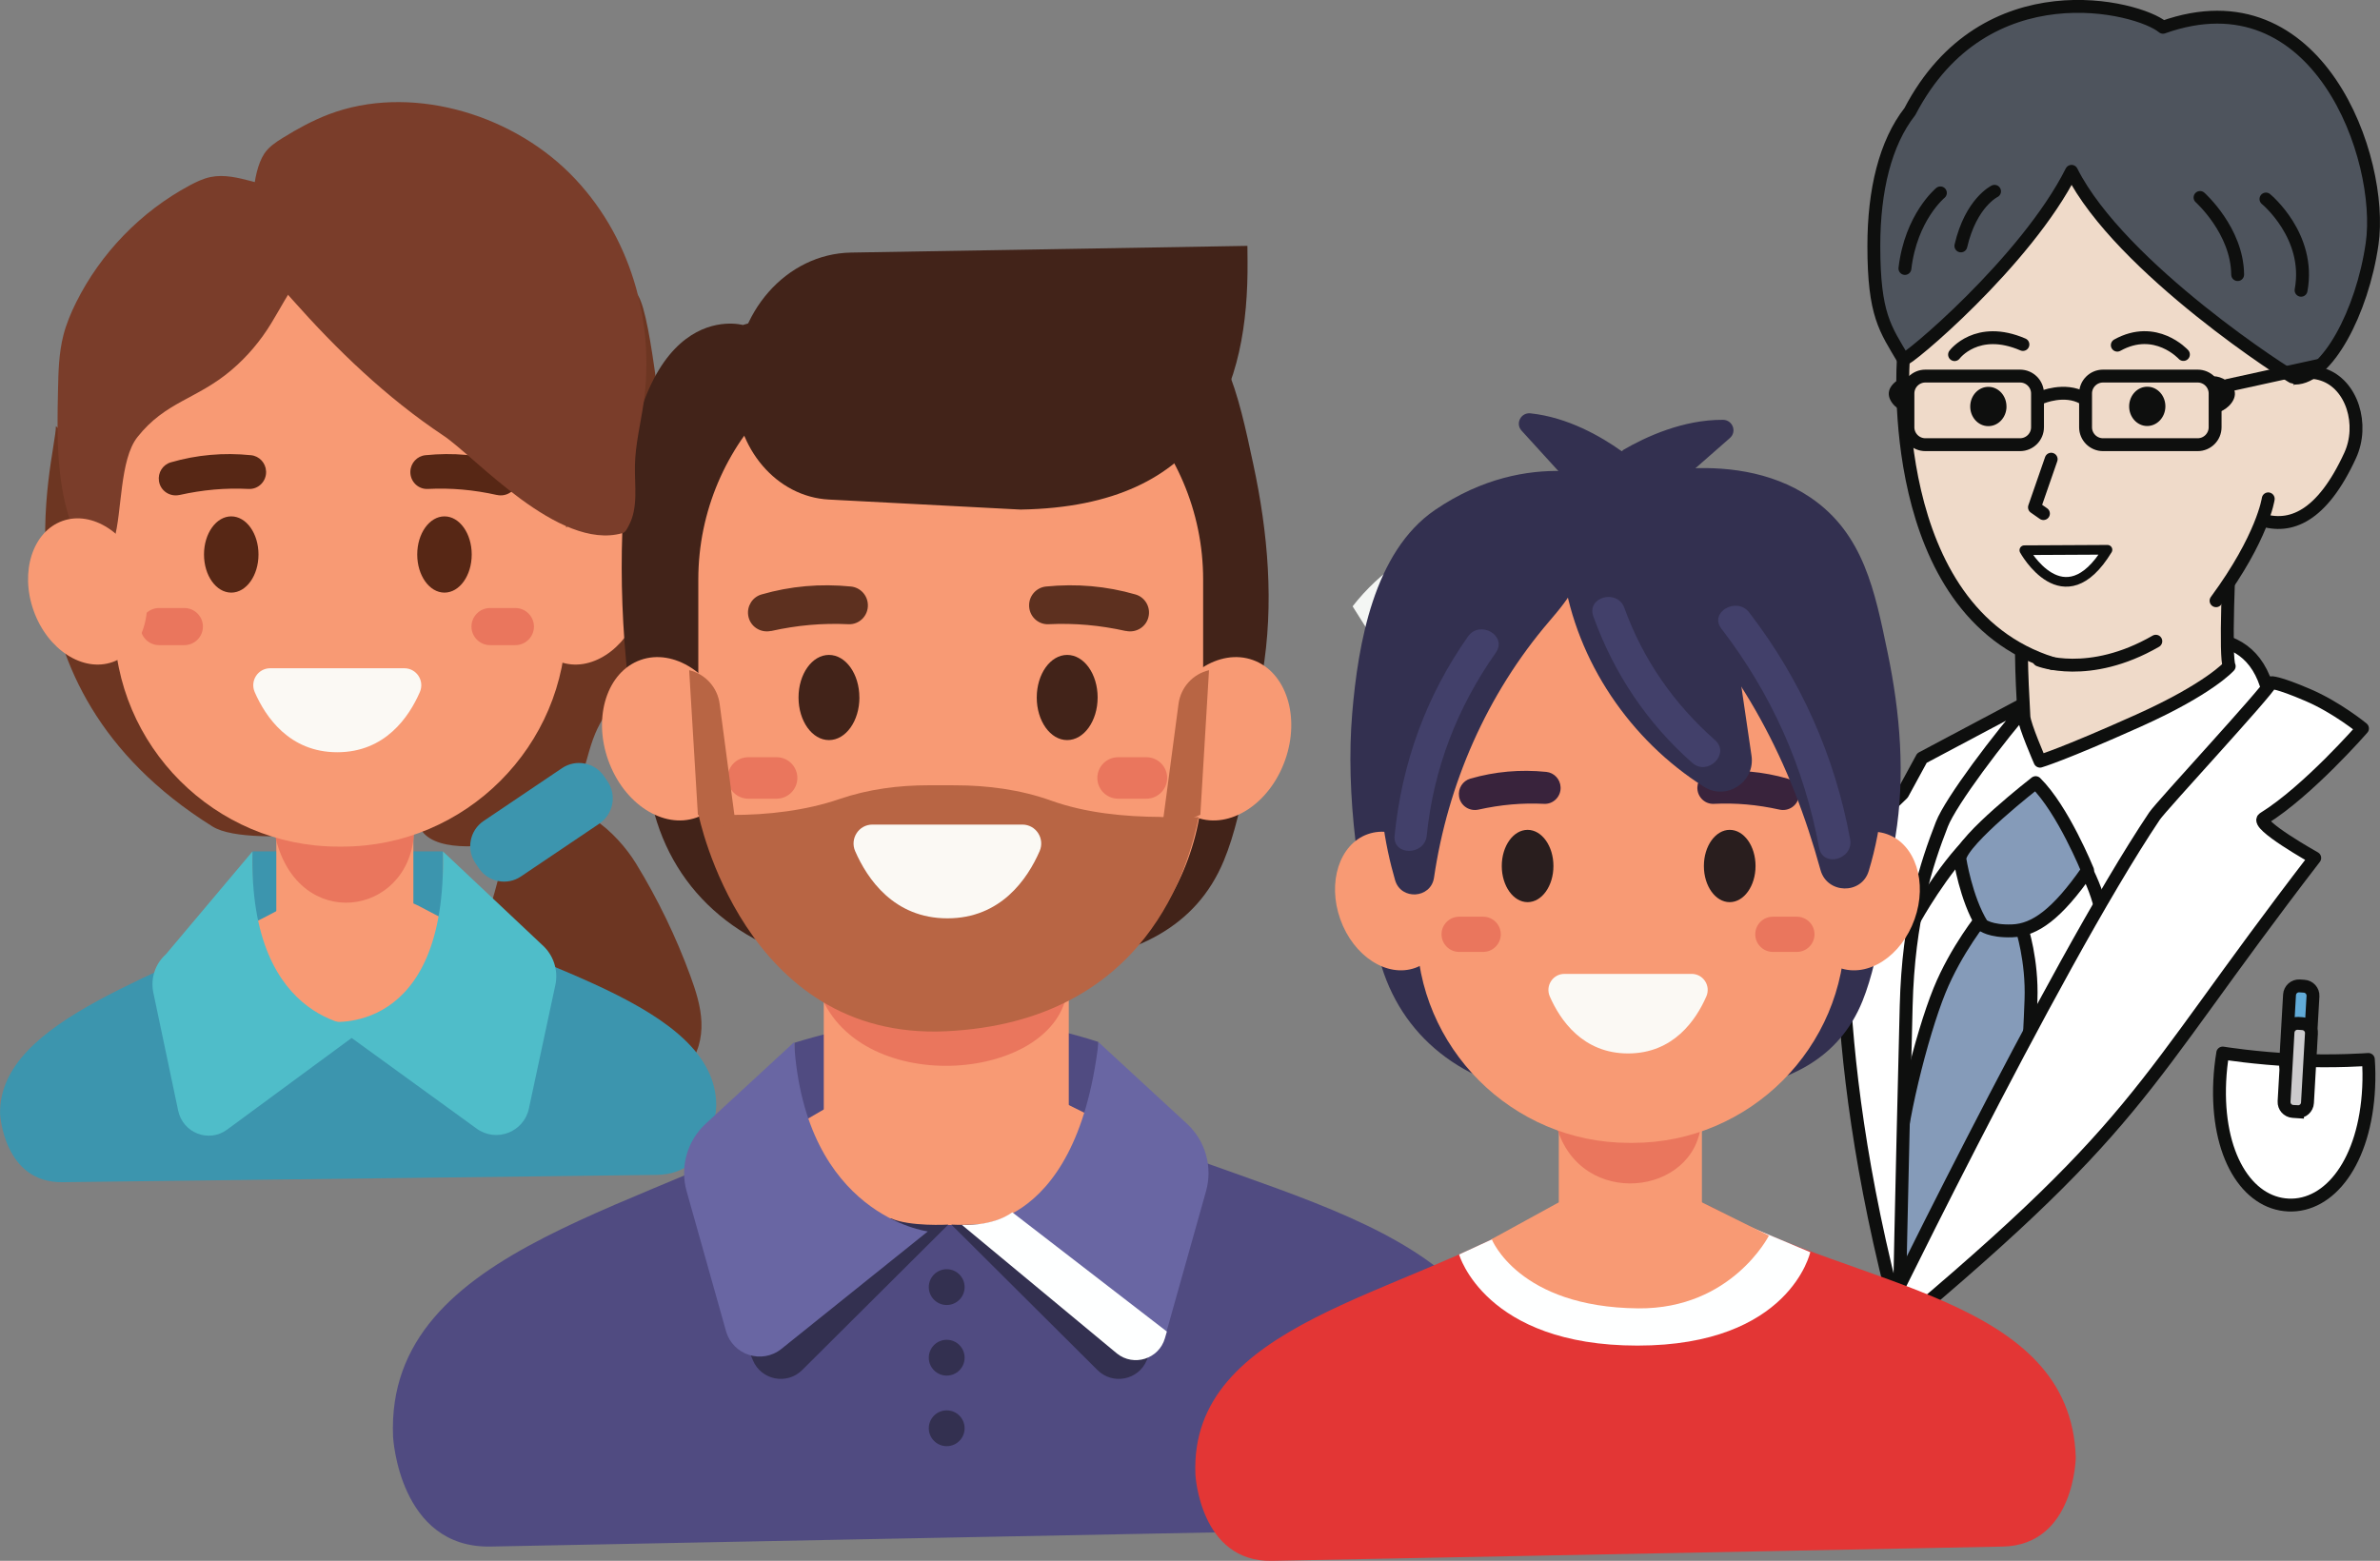 <?xml version="1.0" encoding="UTF-8" standalone="no"?>
<!-- Created with Inkscape (http://www.inkscape.org/) -->

<svg
   width="55.428mm"
   height="36.357mm"
   viewBox="0 0 55.428 36.357"
   version="1.1"
   id="svg54715"
   inkscape:version="1.1.1 (eb90963e84, 2021-10-02)"
   sodipodi:docname="case2-tile.svg"
   inkscape:export-filename="/home/bolarinwa/Downloads/case2-tile.png"
   inkscape:export-xdpi="98.489998"
   inkscape:export-ydpi="98.489998"
   xmlns:inkscape="http://www.inkscape.org/namespaces/inkscape"
   xmlns:sodipodi="http://sodipodi.sourceforge.net/DTD/sodipodi-0.dtd"
   xmlns="http://www.w3.org/2000/svg"
   xmlns:svg="http://www.w3.org/2000/svg">
  <rect x="0" y="0" width="55.428" height="36.357" fill="#808080" stroke="none"/>
  <sodipodi:namedview
     id="namedview54717"
     pagecolor="#ffffff"
     bordercolor="#666666"
     borderopacity="1.0"
     inkscape:pageshadow="2"
     inkscape:pageopacity="0.0"
     inkscape:pagecheckerboard="0"
     inkscape:document-units="mm"
     showgrid="false"
     inkscape:zoom="0.25000001"
     inkscape:cx="-285.99999"
     inkscape:cy="65.999998"
     inkscape:window-width="1920"
     inkscape:window-height="1017"
     inkscape:window-x="0"
     inkscape:window-y="30"
     inkscape:window-maximized="1"
     inkscape:current-layer="layer1"
     fit-margin-top="0"
     fit-margin-left="0"
     fit-margin-right="0"
     fit-margin-bottom="0" />
  <defs
     id="defs54712" />
  <g
     inkscape:label="Layer 1"
     inkscape:groupmode="layer"
     id="layer1"
     transform="translate(-81.348,-144.073)">
    <path
       d="m 101.363,160.32 c -1.182,-0.228 -2.283,0.048 -2.403,0.641 -0.12,0.594 0.785,1.281 1.967,1.51 1.182,0.228 2.458,-0.021 2.578,-0.616 0.121,-0.594 -0.96,-1.307 -2.142,-1.536"
       style="fill:#ffffff;fill-opacity:1;fill-rule:nonzero;stroke:none;stroke-width:0.029"
       id="path54255"
       inkscape:export-filename="/home/bolarinwa/Downloads/path54255.png"
       inkscape:export-xdpi="98.489998"
       inkscape:export-ydpi="98.489998" />
    <path
       d="m 101.363,160.32 c -1.182,-0.228 -2.283,0.048 -2.403,0.641 -0.12,0.594 0.785,1.281 1.967,1.51 1.182,0.228 2.458,-0.021 2.578,-0.616 0.121,-0.594 -0.96,-1.307 -2.142,-1.536 z"
       style="fill:none;stroke:#0e0f0e;stroke-width:0.276;stroke-linecap:round;stroke-linejoin:round;stroke-miterlimit:10;stroke-dasharray:none;stroke-opacity:1"
       id="path54257"
       inkscape:export-filename="/home/bolarinwa/Downloads/path54255.png"
       inkscape:export-xdpi="98.489998"
       inkscape:export-ydpi="98.489998" />
    <path
       d="m 99.452,162.073 0.47,-2.347 c -0.445,-0.7 -0.304,-1.563 0.017,-2.409 0.239,-0.628 0.606,-0.941 1.028,-1.053 0.069,-0.32 1.207,-3.834 1.76,-3.618 0.694,0.271 -0.441,3.324 -0.606,3.676 0.061,-0.144 0.121,-0.261 0.215,-0.412 0.389,-0.625 1.611,-0.124 0.942,0.833 -0.038,0.055 -0.021,0.127 -0.045,0.187 0.301,-0.111 0.603,-0.094 0.777,0.092 0.164,0.175 0.162,0.445 0.047,0.712 0.157,0.002 0.301,0.04 0.398,0.143 0.238,0.254 0.13,0.73 -0.242,1.063 -0.091,0.081 -0.173,0.565 -0.515,0.983 -0.235,0.287 -0.75,0.648 -1.078,0.791 l -0.316,1.547 c 0,0 -0.792,0.396 -1.884,0.207 -1.092,-0.189 -0.969,-0.395 -0.969,-0.395"
       style="fill:#efdac9;fill-opacity:1;fill-rule:nonzero;stroke:none;stroke-width:0.029"
       id="path54259"
       inkscape:export-filename="/home/bolarinwa/Downloads/path54255.png"
       inkscape:export-xdpi="98.489998"
       inkscape:export-ydpi="98.489998" />
    <path
       d="m 99.452,162.073 0.47,-2.347 c -0.445,-0.7 -0.304,-1.563 0.017,-2.409 0.239,-0.628 0.606,-0.941 1.028,-1.053 0.069,-0.32 1.207,-3.834 1.76,-3.618 0.694,0.271 -0.441,3.324 -0.606,3.676 0.061,-0.144 0.121,-0.261 0.215,-0.412 0.389,-0.625 1.611,-0.124 0.942,0.833 -0.038,0.055 -0.021,0.127 -0.045,0.187 0.301,-0.111 0.603,-0.094 0.777,0.092 0.164,0.175 0.162,0.445 0.047,0.712 0.157,0.002 0.301,0.04 0.398,0.143 0.238,0.254 0.13,0.73 -0.242,1.063 -0.091,0.081 -0.173,0.565 -0.515,0.983 -0.235,0.287 -0.75,0.648 -1.078,0.791 l -0.316,1.547 c 0,0 -0.792,0.396 -1.884,0.207 -1.092,-0.189 -0.969,-0.395 -0.969,-0.395 z"
       style="fill:none;stroke:#0e0f0e;stroke-width:0.276;stroke-linecap:round;stroke-linejoin:round;stroke-miterlimit:10;stroke-dasharray:none;stroke-opacity:1"
       id="path54261"
       inkscape:export-filename="/home/bolarinwa/Downloads/path54255.png"
       inkscape:export-xdpi="98.489998"
       inkscape:export-ydpi="98.489998" />
    <path
       d="m 102.821,161.134 -0.251,1.04 c 0,0 -1.579,0.68 -3.196,-0.578 l 0.17,-1.252 c 0,0 0.871,1.389 3.276,0.79"
       style="fill:#ffffff;fill-opacity:1;fill-rule:nonzero;stroke:none;stroke-width:0.029"
       id="path54263"
       inkscape:export-filename="/home/bolarinwa/Downloads/path54255.png"
       inkscape:export-xdpi="98.489998"
       inkscape:export-ydpi="98.489998" />
    <path
       d="m 102.821,161.134 -0.251,1.04 c 0,0 -1.579,0.68 -3.196,-0.578 l 0.17,-1.252 c 0,0 0.871,1.389 3.276,0.79 z"
       style="fill:none;stroke:#0e0f0e;stroke-width:0.276;stroke-linecap:round;stroke-linejoin:round;stroke-miterlimit:10;stroke-dasharray:none;stroke-opacity:1"
       id="path54265"
       inkscape:export-filename="/home/bolarinwa/Downloads/path54255.png"
       inkscape:export-xdpi="98.489998"
       inkscape:export-ydpi="98.489998" />
    <path
       d="m 103.988,159.101 c -0.666,0.504 -1.237,-0.016 -1.039,-0.405 0.153,-0.302 0.404,-0.533 0.687,-0.708"
       style="fill:none;stroke:#0e0f0e;stroke-width:0.276;stroke-linecap:round;stroke-linejoin:miter;stroke-miterlimit:10;stroke-dasharray:none;stroke-opacity:1"
       id="path54267"
       inkscape:export-filename="/home/bolarinwa/Downloads/path54255.png"
       inkscape:export-xdpi="98.489998"
       inkscape:export-ydpi="98.489998" />
    <path
       d="m 102.894,158.712 c -0.248,0.176 -0.694,-0.043 -0.82,-0.264 -0.081,-0.142 -0.032,-0.322 0.061,-0.467 0.18,-0.286 0.61,-0.729 0.901,-0.891"
       style="fill:none;stroke:#0e0f0e;stroke-width:0.276;stroke-linecap:round;stroke-linejoin:miter;stroke-miterlimit:10;stroke-dasharray:none;stroke-opacity:1"
       id="path54269"
       inkscape:export-filename="/home/bolarinwa/Downloads/path54255.png"
       inkscape:export-xdpi="98.489998"
       inkscape:export-ydpi="98.489998" />
    <path
       d="m 99.859,157.546 c 0.141,-0.778 1.109,-1.685 1.975,-1.271 0.49,0.235 1.269,0.253 1.189,0.536 -0.166,0.589 -1.012,0.46 -1.406,0.365 -0.107,-0.026 -0.252,0.366 -0.272,0.59 0,0 0.335,0.411 0.223,1.473"
       style="fill:none;stroke:#0e0f0e;stroke-width:0.276;stroke-linecap:round;stroke-linejoin:miter;stroke-miterlimit:10;stroke-dasharray:none;stroke-opacity:1"
       id="path54271"
       inkscape:export-filename="/home/bolarinwa/Downloads/path54255.png"
       inkscape:export-xdpi="98.489998"
       inkscape:export-ydpi="98.489998" />
    <path
       d="m 101.616,157.176 c -0.113,-0.074 -0.224,-0.009 -0.272,0.071 -0.044,0.085 -0.041,0.194 0.066,0.269 0.06,-0.032 0.093,-0.056 0.12,-0.077 0.027,-0.02 0.042,-0.038 0.054,-0.057 0.022,-0.04 0.015,-0.08 0.032,-0.207"
       style="fill:#0e0f0e;fill-opacity:1;fill-rule:nonzero;stroke:none;stroke-width:0.029"
       id="path54273"
       inkscape:export-filename="/home/bolarinwa/Downloads/path54255.png"
       inkscape:export-xdpi="98.489998"
       inkscape:export-ydpi="98.489998" />
    <path
       d="m 101.505,157.495 c 0,0 0.075,0.329 0.531,0.407"
       style="fill:none;stroke:#0e0f0e;stroke-width:0.276;stroke-linecap:round;stroke-linejoin:miter;stroke-miterlimit:10;stroke-dasharray:none;stroke-opacity:1"
       id="path54275"
       inkscape:export-filename="/home/bolarinwa/Downloads/path54255.png"
       inkscape:export-xdpi="98.489998"
       inkscape:export-ydpi="98.489998" />
    <path
       d="m 133.114,168.602 c -0.035,0.209 -0.059,0.426 -0.07,0.65 -0.083,1.731 0.641,2.848 1.599,2.89 0.958,0.042 1.786,-1.006 1.869,-2.737 0.011,-0.224 0.008,-0.442 -0.007,-0.654 0,0 -0.774,0.059 -1.701,0.017 -0.925,-0.042 -1.691,-0.166 -1.691,-0.166"
       style="fill:#ffffff;fill-opacity:1;fill-rule:nonzero;stroke:none;stroke-width:0.032"
       id="path54291"
       inkscape:export-filename="/home/bolarinwa/Downloads/path54255.png"
       inkscape:export-xdpi="98.489998"
       inkscape:export-ydpi="98.489998" />
    <path
       d="m 133.114,168.602 c -0.035,0.209 -0.059,0.426 -0.07,0.65 -0.083,1.731 0.641,2.848 1.599,2.89 0.958,0.042 1.786,-1.006 1.869,-2.737 0.011,-0.224 0.008,-0.442 -0.007,-0.654 0,0 -0.774,0.059 -1.701,0.017 -0.925,-0.042 -1.691,-0.166 -1.691,-0.166 z"
       style="fill:none;stroke:#0e0f0e;stroke-width:0.3;stroke-linecap:round;stroke-linejoin:round;stroke-miterlimit:10;stroke-dasharray:none;stroke-opacity:1"
       id="path54293"
       inkscape:export-filename="/home/bolarinwa/Downloads/path54255.png"
       inkscape:export-xdpi="98.489998"
       inkscape:export-ydpi="98.489998" />
    <path
       d="m 134.89,169.097 -0.105,-0.007 c -0.122,-0.008 -0.215,-0.111 -0.208,-0.233 l 0.092,-1.611 c 0.008,-0.122 0.111,-0.215 0.233,-0.208 l 0.105,0.007 c 0.122,0.007 0.215,0.111 0.208,0.232 l -0.092,1.611 c -0.007,0.122 -0.111,0.215 -0.233,0.208"
       style="fill:#61abd8;fill-opacity:1;fill-rule:nonzero;stroke:none;stroke-width:0.032"
       id="path54295"
       inkscape:export-filename="/home/bolarinwa/Downloads/path54255.png"
       inkscape:export-xdpi="98.489998"
       inkscape:export-ydpi="98.489998" />
    <path
       d="m 134.89,169.097 -0.105,-0.007 c -0.122,-0.008 -0.215,-0.111 -0.208,-0.233 l 0.092,-1.611 c 0.008,-0.122 0.111,-0.215 0.233,-0.208 l 0.105,0.007 c 0.122,0.007 0.215,0.111 0.208,0.232 l -0.092,1.611 c -0.007,0.122 -0.111,0.215 -0.233,0.208 z"
       style="fill:none;stroke:#0e0f0e;stroke-width:0.3;stroke-linecap:round;stroke-linejoin:miter;stroke-miterlimit:10;stroke-dasharray:none;stroke-opacity:1"
       id="path54297"
       inkscape:export-filename="/home/bolarinwa/Downloads/path54255.png"
       inkscape:export-xdpi="98.489998"
       inkscape:export-ydpi="98.489998" />
    <path
       d="m 134.854,169.969 -0.105,-0.007 c -0.122,-0.008 -0.214,-0.111 -0.207,-0.233 l 0.092,-1.611 c 0.008,-0.122 0.111,-0.215 0.233,-0.208 l 0.105,0.007 c 0.122,0.007 0.215,0.111 0.207,0.233 l -0.092,1.611 c -0.007,0.122 -0.111,0.214 -0.233,0.207"
       style="fill:#cccbcd;fill-opacity:1;fill-rule:nonzero;stroke:none;stroke-width:0.032"
       id="path54299"
       inkscape:export-filename="/home/bolarinwa/Downloads/path54255.png"
       inkscape:export-xdpi="98.489998"
       inkscape:export-ydpi="98.489998" />
    <path
       d="m 134.854,169.969 -0.105,-0.007 c -0.122,-0.008 -0.214,-0.111 -0.207,-0.233 l 0.092,-1.611 c 0.008,-0.122 0.111,-0.215 0.233,-0.208 l 0.105,0.007 c 0.122,0.007 0.215,0.111 0.207,0.233 l -0.092,1.611 c -0.007,0.122 -0.111,0.214 -0.233,0.207 z"
       style="fill:none;stroke:#0e0f0e;stroke-width:0.3;stroke-linecap:round;stroke-linejoin:miter;stroke-miterlimit:10;stroke-dasharray:none;stroke-opacity:1"
       id="path54301"
       inkscape:export-filename="/home/bolarinwa/Downloads/path54255.png"
       inkscape:export-xdpi="98.489998"
       inkscape:export-ydpi="98.489998" />
    <path
       d="m 134.238,160.544 c 0,0 -1.481,2.294 -3.498,5.594 -2.025,3.314 -5.098,8.575 -5.098,8.575 0,0 -0.567,-1.459 -0.487,-4.201 0.08,-2.741 0.632,-7.539 1.878,-8.913 0,0 6.673,-5.204 7.205,-1.055"
       style="fill:#ffffff;fill-opacity:1;fill-rule:nonzero;stroke:none;stroke-width:0.032"
       id="path54309"
       inkscape:export-filename="/home/bolarinwa/Downloads/path54255.png"
       inkscape:export-xdpi="98.489998"
       inkscape:export-ydpi="98.489998" />
    <path
       d="m 134.238,160.544 c 0,0 -1.481,2.294 -3.498,5.594 -2.025,3.314 -5.098,8.575 -5.098,8.575 0,0 -0.567,-1.459 -0.487,-4.201 0.08,-2.741 0.632,-7.539 1.878,-8.913 0,0 6.673,-5.204 7.205,-1.055 z"
       style="fill:none;stroke:#0e0f0e;stroke-width:0.3;stroke-linecap:round;stroke-linejoin:round;stroke-miterlimit:10;stroke-dasharray:none;stroke-opacity:1"
       id="path54311"
       inkscape:export-filename="/home/bolarinwa/Downloads/path54255.png"
       inkscape:export-xdpi="98.489998"
       inkscape:export-ydpi="98.489998" />
    <path
       d="m 127.532,165.424 c 0,0 -0.628,0.77 -1.015,1.723 -0.425,1.046 -0.958,3.212 -0.949,4.063 0.011,1.19 -0.113,2.304 0.074,3.504 0,0 2.047,-2.114 2.748,-4.523 0.143,-0.492 0.219,-1.759 0.258,-2.828 0.034,-0.923 -0.215,-1.67 -0.215,-1.67 l -0.901,-0.269"
       style="fill:#859bb9;fill-opacity:1;fill-rule:nonzero;stroke:none;stroke-width:0.032"
       id="path54313"
       inkscape:export-filename="/home/bolarinwa/Downloads/path54255.png"
       inkscape:export-xdpi="98.489998"
       inkscape:export-ydpi="98.489998" />
    <path
       d="m 127.532,165.424 c 0,0 -0.628,0.77 -1.015,1.723 -0.425,1.046 -0.958,3.212 -0.949,4.063 0.011,1.19 -0.113,2.304 0.074,3.504 0,0 2.047,-2.114 2.748,-4.523 0.143,-0.492 0.219,-1.759 0.258,-2.828 0.034,-0.923 -0.215,-1.67 -0.215,-1.67 z"
       style="fill:none;stroke:#0e0f0e;stroke-width:0.3;stroke-linecap:round;stroke-linejoin:round;stroke-miterlimit:10;stroke-dasharray:none;stroke-opacity:1"
       id="path54315"
       inkscape:export-filename="/home/bolarinwa/Downloads/path54255.png"
       inkscape:export-xdpi="98.489998"
       inkscape:export-ydpi="98.489998" />
    <path
       d="m 125.937,165.485 c 0,0 0.64,-1.158 1.359,-1.854 0.72,-0.696 1.344,-1.031 1.344,-1.031 0,0 1.457,1.348 1.684,2.909"
       style="fill:none;stroke:#0e0f0e;stroke-width:0.3;stroke-linecap:round;stroke-linejoin:round;stroke-miterlimit:10;stroke-dasharray:none;stroke-opacity:1"
       id="path54317"
       inkscape:export-filename="/home/bolarinwa/Downloads/path54255.png"
       inkscape:export-xdpi="98.489998"
       inkscape:export-ydpi="98.489998" />
    <path
       d="m 126.989,164.068 c 0,0 0.143,0.939 0.521,1.547 0,0 0.183,0.16 0.705,0.14 0.521,-0.02 1.038,-0.383 1.751,-1.41 0,0 -0.572,-1.414 -1.209,-2.042 0,0 -1.7,1.321 -1.768,1.765"
       style="fill:#859bb9;fill-opacity:1;fill-rule:nonzero;stroke:none;stroke-width:0.032"
       id="path54319"
       inkscape:export-filename="/home/bolarinwa/Downloads/path54255.png"
       inkscape:export-xdpi="98.489998"
       inkscape:export-ydpi="98.489998" />
    <path
       d="m 126.989,164.068 c 0,0 0.143,0.939 0.521,1.547 0,0 0.183,0.16 0.705,0.14 0.521,-0.02 1.038,-0.383 1.751,-1.41 0,0 -0.572,-1.414 -1.209,-2.042 0,0 -1.7,1.321 -1.768,1.765 z"
       style="fill:none;stroke:#0e0f0e;stroke-width:0.3;stroke-linecap:round;stroke-linejoin:round;stroke-miterlimit:10;stroke-dasharray:none;stroke-opacity:1"
       id="path54321"
       inkscape:export-filename="/home/bolarinwa/Downloads/path54255.png"
       inkscape:export-xdpi="98.489998"
       inkscape:export-ydpi="98.489998" />
    <path
       d="m 128.678,160.365 -2.569,1.365 -0.452,0.83 -1.31,1.263 c 0,0 -0.602,4.229 1.228,11.013 0,0 0.054,-2.847 0.166,-7.326 0.051,-2.047 0.471,-3.312 0.832,-4.239 0.206,-0.527 1.32,-2.013 2.105,-2.906"
       style="fill:#ffffff;fill-opacity:1;fill-rule:nonzero;stroke:none;stroke-width:0.032"
       id="path54323"
       inkscape:export-filename="/home/bolarinwa/Downloads/path54255.png"
       inkscape:export-xdpi="98.489998"
       inkscape:export-ydpi="98.489998" />
    <path
       d="m 128.678,160.365 -2.569,1.365 -0.452,0.83 -1.31,1.263 c 0,0 -0.602,4.229 1.228,11.013 0,0 0.054,-2.847 0.166,-7.326 0.051,-2.047 0.471,-3.312 0.832,-4.239 0.206,-0.527 1.32,-2.013 2.105,-2.906 z"
       style="fill:none;stroke:#0e0f0e;stroke-width:0.3;stroke-linecap:round;stroke-linejoin:round;stroke-miterlimit:10;stroke-dasharray:none;stroke-opacity:1"
       id="path54325"
       inkscape:export-filename="/home/bolarinwa/Downloads/path54255.png"
       inkscape:export-xdpi="98.489998"
       inkscape:export-ydpi="98.489998" />
    <path
       d="m 127.07,177.367 c 0.014,0.342 0.275,0.611 0.583,0.599 0.308,-0.012 0.546,-0.299 0.532,-0.642 -0.014,-0.342 -0.275,-0.611 -0.583,-0.599 -0.308,0.012 -0.546,0.299 -0.532,0.642 z"
       style="fill:none;stroke:#0e0f0e;stroke-width:0.3;stroke-linecap:round;stroke-linejoin:round;stroke-miterlimit:10;stroke-dasharray:none;stroke-opacity:1"
       id="path54329"
       inkscape:export-filename="/home/bolarinwa/Downloads/path54255.png"
       inkscape:export-xdpi="98.489998"
       inkscape:export-ydpi="98.489998" />
    <path
       d="m 124.468,177.247 c 0.032,0.769 1.033,0.849 0.996,-0.038 -0.013,-0.306 -0.245,-0.546 -0.521,-0.535 -0.275,0.011 -0.488,0.267 -0.476,0.574 z"
       style="fill:none;stroke:#0e0f0e;stroke-width:0.3;stroke-linecap:round;stroke-linejoin:round;stroke-miterlimit:10;stroke-dasharray:none;stroke-opacity:1"
       id="path54337"
       inkscape:export-filename="/home/bolarinwa/Downloads/path54255.png"
       inkscape:export-xdpi="98.489998"
       inkscape:export-ydpi="98.489998" />
    <path
       d="m 128.275,156.09 c 0.142,1.014 0.136,2.195 0.15,3.185 0.008,0.594 0.029,0.912 0.058,1.491 0.011,0.204 0.375,1.037 0.375,1.037 0,0 0.514,-0.146 2.294,-0.945 1.656,-0.744 2.112,-1.267 2.112,-1.267 -0.096,-0.205 -0.022,-2.21 0.076,-3.982 l -5.064,0.482"
       style="fill:#efdac9;fill-opacity:1;fill-rule:nonzero;stroke:none;stroke-width:0.032"
       id="path54343"
       inkscape:export-filename="/home/bolarinwa/Downloads/path54255.png"
       inkscape:export-xdpi="98.489998"
       inkscape:export-ydpi="98.489998" />
    <path
       d="m 128.275,156.09 c 0.142,1.014 0.136,2.195 0.15,3.185 0.008,0.594 0.029,0.912 0.058,1.491 0.011,0.204 0.375,1.037 0.375,1.037 0,0 0.514,-0.146 2.294,-0.945 1.656,-0.744 2.112,-1.267 2.112,-1.267 -0.096,-0.205 -0.022,-2.21 0.076,-3.982 z"
       style="fill:none;stroke:#0e0f0e;stroke-width:0.3;stroke-linecap:round;stroke-linejoin:round;stroke-miterlimit:10;stroke-dasharray:none;stroke-opacity:1"
       id="path54345"
       inkscape:export-filename="/home/bolarinwa/Downloads/path54255.png"
       inkscape:export-xdpi="98.489998"
       inkscape:export-ydpi="98.489998" />
    <path
       d="m 134.238,159.975 c 0,0 0.135,-0.024 0.862,0.289 0.676,0.29 1.268,0.777 1.268,0.777 0,0 -1.27,1.458 -2.301,2.096 -0.217,0.134 1.189,0.921 1.189,0.921 -4.275,5.556 -3.87,6.116 -10.457,11.559 0,0 4.344,-8.985 6.726,-12.536 0.158,-0.236 2.628,-2.896 2.713,-3.105"
       style="fill:#ffffff;fill-opacity:1;fill-rule:nonzero;stroke:none;stroke-width:0.032"
       id="path54347"
       inkscape:export-filename="/home/bolarinwa/Downloads/path54255.png"
       inkscape:export-xdpi="98.489998"
       inkscape:export-ydpi="98.489998" />
    <path
       d="m 134.238,159.975 c 0,0 0.135,-0.024 0.862,0.289 0.676,0.29 1.268,0.777 1.268,0.777 0,0 -1.27,1.458 -2.301,2.096 -0.217,0.134 1.189,0.921 1.189,0.921 -4.275,5.556 -3.87,6.116 -10.457,11.559 0,0 4.344,-8.985 6.726,-12.536 0.158,-0.236 2.628,-2.896 2.713,-3.105 z"
       style="fill:none;stroke:#0e0f0e;stroke-width:0.3;stroke-linecap:round;stroke-linejoin:round;stroke-miterlimit:10;stroke-dasharray:none;stroke-opacity:1"
       id="path54349"
       inkscape:export-filename="/home/bolarinwa/Downloads/path54255.png"
       inkscape:export-xdpi="98.489998"
       inkscape:export-ydpi="98.489998" />
    <path
       d="m 134.08,153.916 c -0.247,0.742 -0.766,2.03 -0.081,2.258 0.684,0.228 1.423,-0.057 2.083,-1.494 0.326,-0.711 0.048,-1.655 -0.637,-1.883 -0.684,-0.228 -1.118,0.377 -1.365,1.119"
       style="fill:#efdac9;fill-opacity:1;fill-rule:nonzero;stroke:none;stroke-width:0.032"
       id="path54385"
       inkscape:export-filename="/home/bolarinwa/Downloads/path54255.png"
       inkscape:export-xdpi="98.489998"
       inkscape:export-ydpi="98.489998" />
    <path
       d="m 134.08,153.916 c -0.247,0.742 -0.766,2.03 -0.081,2.258 0.684,0.228 1.423,-0.057 2.083,-1.494 0.326,-0.711 0.048,-1.655 -0.637,-1.883 -0.684,-0.228 -1.118,0.377 -1.365,1.119 z"
       style="fill:none;stroke:#0e0f0e;stroke-width:0.3;stroke-linecap:round;stroke-linejoin:round;stroke-miterlimit:10;stroke-dasharray:none;stroke-opacity:1"
       id="path54387"
       inkscape:export-filename="/home/bolarinwa/Downloads/path54255.png"
       inkscape:export-xdpi="98.489998"
       inkscape:export-ydpi="98.489998" />
    <path
       d="m 130.252,145.978 c -1.822,-0.029 -3.742,1.074 -4.342,4.03 0,0 -1.42,8.092 3.207,9.412 0,0 3.278,0.814 4.866,-3.079 0,0 0.994,-3.108 1.042,-5.803 0.026,-1.475 -0.784,-4.496 -4.773,-4.56"
       style="fill:#efdac9;fill-opacity:1;fill-rule:nonzero;stroke:none;stroke-width:0.032"
       id="path54389"
       inkscape:export-filename="/home/bolarinwa/Downloads/path54255.png"
       inkscape:export-xdpi="98.489998"
       inkscape:export-ydpi="98.489998" />
    <path
       d="m 125.676,152.445 c 0,0 -0.45,5.857 3.475,7.083"
       style="fill:none;stroke:#0e0f0e;stroke-width:0.3;stroke-linecap:round;stroke-linejoin:round;stroke-miterlimit:10;stroke-dasharray:none;stroke-opacity:1"
       id="path54391"
       inkscape:export-filename="/home/bolarinwa/Downloads/path54255.png"
       inkscape:export-xdpi="98.489998"
       inkscape:export-ydpi="98.489998" />
    <path
       d="m 128.835,159.448 c 0,0 1.157,0.463 2.72,-0.439"
       style="fill:none;stroke:#0e0f0e;stroke-width:0.3;stroke-linecap:round;stroke-linejoin:round;stroke-miterlimit:10;stroke-dasharray:none;stroke-opacity:1"
       id="path54393"
       inkscape:export-filename="/home/bolarinwa/Downloads/path54255.png"
       inkscape:export-xdpi="98.489998"
       inkscape:export-ydpi="98.489998" />
    <path
       d="m 134.173,155.693 c 0,0 -0.125,0.893 -1.215,2.373"
       style="fill:none;stroke:#0e0f0e;stroke-width:0.3;stroke-linecap:round;stroke-linejoin:round;stroke-miterlimit:10;stroke-dasharray:none;stroke-opacity:1"
       id="path54395"
       inkscape:export-filename="/home/bolarinwa/Downloads/path54255.png"
       inkscape:export-xdpi="98.489998"
       inkscape:export-ydpi="98.489998" />
    <path
       d="m 131.778,153.545 c -0.004,0.253 -0.197,0.454 -0.429,0.451 -0.233,-0.003 -0.419,-0.212 -0.415,-0.464 0.004,-0.253 0.196,-0.455 0.429,-0.451 0.233,0.003 0.419,0.212 0.415,0.465"
       style="fill:#0e0f0e;fill-opacity:1;fill-rule:nonzero;stroke:none;stroke-width:0.032"
       id="path54397"
       inkscape:export-filename="/home/bolarinwa/Downloads/path54255.png"
       inkscape:export-xdpi="98.489998"
       inkscape:export-ydpi="98.489998" />
    <path
       d="m 128.078,153.548 c -0.004,0.253 -0.196,0.455 -0.43,0.451 -0.233,-0.003 -0.419,-0.212 -0.415,-0.464 0.004,-0.253 0.196,-0.455 0.429,-0.451 0.233,0.003 0.419,0.212 0.415,0.464"
       style="fill:#0e0f0e;fill-opacity:1;fill-rule:nonzero;stroke:none;stroke-width:0.032"
       id="path54399"
       inkscape:export-filename="/home/bolarinwa/Downloads/path54255.png"
       inkscape:export-xdpi="98.489998"
       inkscape:export-ydpi="98.489998" />
    <path
       d="m 126.868,152.333 c 0,0 0.52,-0.698 1.592,-0.236"
       style="fill:none;stroke:#0e0f0e;stroke-width:0.3;stroke-linecap:round;stroke-linejoin:round;stroke-miterlimit:10;stroke-dasharray:none;stroke-opacity:1"
       id="path54401"
       inkscape:export-filename="/home/bolarinwa/Downloads/path54255.png"
       inkscape:export-xdpi="98.489998"
       inkscape:export-ydpi="98.489998" />
    <path
       d="m 132.198,152.33 c 0,0 -0.646,-0.713 -1.54,-0.217"
       style="fill:none;stroke:#0e0f0e;stroke-width:0.3;stroke-linecap:round;stroke-linejoin:round;stroke-miterlimit:10;stroke-dasharray:none;stroke-opacity:1"
       id="path54403"
       inkscape:export-filename="/home/bolarinwa/Downloads/path54255.png"
       inkscape:export-xdpi="98.489998"
       inkscape:export-ydpi="98.489998" />
    <path
       d="m 129.118,154.769 -0.389,1.121 0.209,0.146"
       style="fill:none;stroke:#0e0f0e;stroke-width:0.3;stroke-linecap:round;stroke-linejoin:round;stroke-miterlimit:10;stroke-dasharray:none;stroke-opacity:1"
       id="path54405"
       inkscape:export-filename="/home/bolarinwa/Downloads/path54255.png"
       inkscape:export-xdpi="98.489998"
       inkscape:export-ydpi="98.489998" />
    <path
       d="m 136.592,149.755 c 0.286,-1.98 -1.247,-6.338 -4.87,-5.047 -0.578,-0.485 -4.148,-1.388 -5.894,1.963 -0.572,0.73 -0.84,1.832 -0.84,3.129 0,1.614 0.269,1.932 0.688,2.644 0.045,0.076 2.86,-2.275 3.916,-4.38 1.136,2.26 5.131,4.817 5.203,4.817 0.741,9.1e-4 1.567,-1.53 1.797,-3.127"
       style="fill:#4e545d;fill-opacity:1;fill-rule:nonzero;stroke:none;stroke-width:0.032"
       id="path54407"
       inkscape:export-filename="/home/bolarinwa/Downloads/path54255.png"
       inkscape:export-xdpi="98.489998"
       inkscape:export-ydpi="98.489998" />
    <path
       d="m 136.592,149.755 c 0.286,-1.98 -1.247,-6.338 -4.87,-5.047 -0.578,-0.485 -4.148,-1.388 -5.894,1.963 -0.572,0.73 -0.84,1.832 -0.84,3.129 0,1.614 0.269,1.932 0.688,2.644 0.045,0.076 2.86,-2.275 3.916,-4.38 1.136,2.26 5.131,4.817 5.203,4.817 0.741,9.1e-4 1.567,-1.53 1.797,-3.127 z"
       style="fill:none;stroke:#0e0f0e;stroke-width:0.3;stroke-linecap:round;stroke-linejoin:round;stroke-miterlimit:10;stroke-dasharray:none;stroke-opacity:1"
       id="path54409"
       inkscape:export-filename="/home/bolarinwa/Downloads/path54255.png"
       inkscape:export-xdpi="98.489998"
       inkscape:export-ydpi="98.489998" />
    <path
       d="m 127.799,148.529 c 0,0 -0.55,0.264 -0.784,1.272"
       style="fill:none;stroke:#0e0f0e;stroke-width:0.3;stroke-linecap:round;stroke-linejoin:round;stroke-miterlimit:10;stroke-dasharray:none;stroke-opacity:1"
       id="path54411"
       inkscape:export-filename="/home/bolarinwa/Downloads/path54255.png"
       inkscape:export-xdpi="98.489998"
       inkscape:export-ydpi="98.489998" />
    <path
       d="m 126.538,148.566 c 0,0 -0.685,0.563 -0.826,1.76"
       style="fill:none;stroke:#0e0f0e;stroke-width:0.3;stroke-linecap:round;stroke-linejoin:round;stroke-miterlimit:10;stroke-dasharray:none;stroke-opacity:1"
       id="path54413"
       inkscape:export-filename="/home/bolarinwa/Downloads/path54255.png"
       inkscape:export-xdpi="98.489998"
       inkscape:export-ydpi="98.489998" />
    <path
       d="m 132.585,148.673 c 0,0 0.867,0.773 0.876,1.796"
       style="fill:none;stroke:#0e0f0e;stroke-width:0.3;stroke-linecap:round;stroke-linejoin:round;stroke-miterlimit:10;stroke-dasharray:none;stroke-opacity:1"
       id="path54415"
       inkscape:export-filename="/home/bolarinwa/Downloads/path54255.png"
       inkscape:export-xdpi="98.489998"
       inkscape:export-ydpi="98.489998" />
    <path
       d="m 134.12,148.709 c 0,0 1.052,0.861 0.818,2.125"
       style="fill:none;stroke:#0e0f0e;stroke-width:0.3;stroke-linecap:round;stroke-linejoin:round;stroke-miterlimit:10;stroke-dasharray:none;stroke-opacity:1"
       id="path54417"
       inkscape:export-filename="/home/bolarinwa/Downloads/path54255.png"
       inkscape:export-xdpi="98.489998"
       inkscape:export-ydpi="98.489998" />
    <path
       d="m 130.429,156.879 c -1.022,1.675 -1.936,0.01 -1.936,0.01 l 1.936,-0.01"
       style="fill:#ffffff;fill-opacity:1;fill-rule:nonzero;stroke:none;stroke-width:0.032"
       id="path54419"
       inkscape:export-filename="/home/bolarinwa/Downloads/path54255.png"
       inkscape:export-xdpi="98.489998"
       inkscape:export-ydpi="98.489998" />
    <path
       d="m 130.429,156.879 c -1.022,1.675 -1.936,0.01 -1.936,0.01 z"
       style="fill:none;stroke:#0e0f0e;stroke-width:0.225;stroke-linecap:round;stroke-linejoin:round;stroke-miterlimit:10;stroke-dasharray:none;stroke-opacity:1"
       id="path54421"
       inkscape:export-filename="/home/bolarinwa/Downloads/path54255.png"
       inkscape:export-xdpi="98.489998"
       inkscape:export-ydpi="98.489998" />
    <path
       d="m 135.369,152.581 -2.139,0.469"
       style="fill:none;stroke:#0e0f0e;stroke-width:0.3;stroke-linecap:round;stroke-linejoin:round;stroke-miterlimit:10;stroke-dasharray:none;stroke-opacity:1"
       id="path54423"
       inkscape:export-filename="/home/bolarinwa/Downloads/path54255.png"
       inkscape:export-xdpi="98.489998"
       inkscape:export-ydpi="98.489998" />
    <path
       d="m 128.889,153.333 c 0,0 0.54,-0.235 0.979,0.015"
       style="fill:none;stroke:#0e0f0e;stroke-width:0.3;stroke-linecap:round;stroke-linejoin:round;stroke-miterlimit:10;stroke-dasharray:none;stroke-opacity:1"
       id="path54425"
       inkscape:export-filename="/home/bolarinwa/Downloads/path54255.png"
       inkscape:export-xdpi="98.489998"
       inkscape:export-ydpi="98.489998" />
    <path
       d="m 125.832,153.276 c -0.021,0.231 0.066,0.412 -0.086,0.4 -0.152,-0.012 -0.43,-0.227 -0.409,-0.457 0.021,-0.231 0.333,-0.39 0.486,-0.378 0.152,0.012 0.03,0.205 0.009,0.435"
       style="fill:#0e0f0e;fill-opacity:1;fill-rule:nonzero;stroke:none;stroke-width:0.032"
       id="path54427"
       inkscape:export-filename="/home/bolarinwa/Downloads/path54255.png"
       inkscape:export-xdpi="98.489998"
       inkscape:export-ydpi="98.489998" />
    <path
       d="m 132.901,153.276 c 0.021,0.231 -0.066,0.412 0.086,0.4 0.152,-0.012 0.43,-0.227 0.409,-0.457 -0.021,-0.231 -0.334,-0.39 -0.486,-0.378 -0.152,0.012 -0.03,0.205 -0.009,0.435"
       style="fill:#0e0f0e;fill-opacity:1;fill-rule:nonzero;stroke:none;stroke-width:0.032"
       id="path54429"
       inkscape:export-filename="/home/bolarinwa/Downloads/path54255.png"
       inkscape:export-xdpi="98.489998"
       inkscape:export-ydpi="98.489998" />
    <path
       d="m 126.188,154.431 h 2.205 c 0.224,0 0.407,-0.182 0.407,-0.406 v -0.786 c 0,-0.224 -0.182,-0.406 -0.407,-0.406 h -2.205 c -0.224,0 -0.406,0.182 -0.406,0.406 v 0.786 c 0,0.224 0.182,0.406 0.406,0.406 z"
       style="fill:none;stroke:#0e0f0e;stroke-width:0.3;stroke-linecap:round;stroke-linejoin:round;stroke-miterlimit:10;stroke-dasharray:none;stroke-opacity:1"
       id="path54431"
       inkscape:export-filename="/home/bolarinwa/Downloads/path54255.png"
       inkscape:export-xdpi="98.489998"
       inkscape:export-ydpi="98.489998" />
    <path
       d="m 130.325,154.431 h 2.205 c 0.224,0 0.406,-0.182 0.406,-0.406 v -0.786 c 0,-0.224 -0.182,-0.406 -0.406,-0.406 h -2.205 c -0.224,0 -0.406,0.182 -0.406,0.406 v 0.786 c 0,0.224 0.182,0.406 0.406,0.406 z"
       style="fill:none;stroke:#0e0f0e;stroke-width:0.3;stroke-linecap:round;stroke-linejoin:round;stroke-miterlimit:10;stroke-dasharray:none;stroke-opacity:1"
       id="path54433"
       inkscape:export-filename="/home/bolarinwa/Downloads/path54255.png"
       inkscape:export-xdpi="98.489998"
       inkscape:export-ydpi="98.489998" />
    <path
       d="m 119.411,158.893 c 2.409,0 3.218,-0.58 4.252,-1.453 -1.19,-0.536 -1.635,-0.643 -2.718,-1.228 -0.413,-0.223 -1.43,-0.354 -1.569,-0.299 -0.141,-0.05 -0.75,-0.093 -1.155,0.147 -1.134,0.671 -1.842,0.881 -3.043,1.508 0.949,0.647 1.475,1.326 4.233,1.326"
       style="fill:#f89a74;fill-opacity:1;fill-rule:nonzero;stroke:none;stroke-width:0.025"
       id="path48718"
       inkscape:export-filename="/home/bolarinwa/Downloads/path54255.png"
       inkscape:export-xdpi="98.489998"
       inkscape:export-ydpi="98.489998" />
    <path
       d="m 118.933,158.779 c 0,0 2.631,0.376 2.536,-3.789 l 2.208,2.08 c 0.253,0.223 0.365,0.564 0.295,0.894 l -0.59,2.754 c -0.112,0.524 -0.727,0.76 -1.161,0.445 l -3.288,-2.384"
       style="fill:#4fbdc9;fill-opacity:1;fill-rule:nonzero;stroke:none;stroke-width:0.025"
       id="path48968"
       inkscape:export-filename="/home/bolarinwa/Downloads/path54255.png"
       inkscape:export-xdpi="98.489998"
       inkscape:export-ydpi="98.489998" />
    <path
       d="m 116.152,156.222 c 0,0 -1.998,0.299 -3.303,1.974 l 2.446,3.884 1.735,0.644 -0.824,0.931 2.01,5.53 c 0,0 1.36,-4.193 -1.351,-9.596 -0.474,-0.944 -0.712,-1.988 -0.712,-3.044 v -0.324"
       style="fill:#f4f6f4;fill-opacity:1;fill-rule:nonzero;stroke:none;stroke-width:0.025"
       id="path48976"
       inkscape:export-filename="/home/bolarinwa/Downloads/path54255.png"
       inkscape:export-xdpi="98.489998"
       inkscape:export-ydpi="98.489998" />
    <path
       d="M 107.027,172.569 H 99.775 l 0.074,-4.206 c 2.344,-0.727 4.702,-0.793 7.078,-0.02 l 0.1,4.226"
       style="fill:#504b81;fill-opacity:1;fill-rule:nonzero;stroke:none;stroke-width:0.029"
       id="path52474"
       inkscape:export-filename="/home/bolarinwa/Downloads/path54255.png"
       inkscape:export-xdpi="98.489998"
       inkscape:export-ydpi="98.489998" />
    <path
       d="m 96.207,150.956 c 0.331,0.507 0.571,3.55 0.737,4.168 0.204,0.76 0.134,1.611 -0.009,2.428 -0.121,0.691 -0.299,1.391 -0.655,1.988 -0.333,0.559 -0.812,1.011 -1.068,1.616 -0.159,0.374 -0.222,0.785 -0.376,1.161 -0.271,0.662 -0.832,1.178 -1.44,1.324 -0.608,0.146 -1.823,0.307 -2.21,-0.196 -0.215,-0.28 -3.959,0.461 -4.892,-0.122 -5.324,-3.331 -3.64,-8.59 -3.644,-9.323 0,0 5.066,4.679 4.62,3.193 -0.43,-1.433 -0.348,-3.047 -0.26,-4.616 0.015,-0.256 0.029,-0.516 0.11,-0.762 0.116,-0.352 0.354,-0.639 0.585,-0.913 0.573,-0.68 1.168,-1.379 1.906,-1.767 0.8,-0.42 1.684,-0.427 2.522,-0.352 0.521,0.046 1.05,0.125 1.494,0.407 0.712,0.452 0.579,1.126 0.883,1.835 0.378,0.881 1.188,-0.848 1.697,-0.067"
       style="fill:#6d3622;fill-opacity:1;fill-rule:nonzero;stroke:none;stroke-width:0.026"
       id="path70679" />
    <path
       d="m 96.242,158.297 c -0.323,0.907 -1.147,1.443 -1.842,1.196 -0.694,-0.247 -0.996,-1.183 -0.673,-2.09 0.323,-0.907 1.147,-1.443 1.842,-1.196 0.695,0.247 0.996,1.183 0.673,2.09"
       style="fill:#f89a74;fill-opacity:1;fill-rule:nonzero;stroke:none;stroke-width:0.026"
       id="path71383" />
    <path
       d="m 95.84,156.494 c -0.074,2.123 0.158,4.703 0.809,6.73 0.635,1.974 2.404,3.273 4.956,3.463 0.956,0.071 0.639,0.409 1.619,0.474 1.457,0.097 1.203,-0.473 2.65,-0.617 1.914,-0.19 3.33,-0.871 3.974,-2.419 0.511,-1.229 0.68,-3.062 0.9,-4.353 0.277,-1.626 0.132,-3.291 -0.214,-4.895 -0.346,-1.604 -0.649,-3.148 -2.12,-4.111 -2.197,-1.439 -9.766,0.877 -9.766,0.877 0,0 -2.613,-0.736 -2.809,4.851"
       style="fill:#422319;fill-opacity:1;fill-rule:nonzero;stroke:none;stroke-width:0.029"
       id="path52518"
       inkscape:export-filename="/home/bolarinwa/Downloads/path54255.png"
       inkscape:export-xdpi="98.489998"
       inkscape:export-ydpi="98.489998" />
    <path
       d="m 100.714,169.791 c 0.661,-0.405 2.455,-0.787 2.686,-0.702 0.228,-0.094 1.874,0.208 2.551,0.587 4.118,2.308 10.515,2.579 10.668,7.352 0,0 -0.033,2.605 -2.172,2.646 l -10.836,0.211 -10.836,0.212 c -2.139,0.042 -2.273,-2.559 -2.273,-2.559 -0.188,-4.514 6.188,-5.28 10.213,-7.747"
       style="fill:#504b81;fill-opacity:1;fill-rule:nonzero;stroke:none;stroke-width:0.029"
       id="path52520"
       inkscape:export-filename="/home/bolarinwa/Downloads/path54255.png"
       inkscape:export-xdpi="98.489998"
       inkscape:export-ydpi="98.489998" />
    <path
       d="m 104.169,172.607 h -1.566 c -1.139,0 -2.07,-0.932 -2.07,-2.07 v -5.525 c 0,-1.139 0.932,-2.07 2.07,-2.07 h 1.566 c 1.139,0 2.07,0.932 2.07,2.07 v 5.525 c 0,1.139 -0.932,2.07 -2.07,2.07"
       style="fill:#f89a74;fill-opacity:1;fill-rule:nonzero;stroke:none;stroke-width:0.029"
       id="path52738"
       inkscape:export-filename="/home/bolarinwa/Downloads/path54255.png"
       inkscape:export-xdpi="98.489998"
       inkscape:export-ydpi="98.489998" />
    <path
       d="m 100.473,166.616 5.818,-0.842 -0.086,1.349 c -0.236,2.134 -4.79,2.552 -5.753,0.11 l 0.021,-0.618"
       style="fill:#ea765d;fill-opacity:1;fill-rule:nonzero;stroke:none;stroke-width:0.029"
       id="path52740"
       inkscape:export-filename="/home/bolarinwa/Downloads/path54255.png"
       inkscape:export-xdpi="98.489998"
       inkscape:export-ydpi="98.489998" />
    <path
       d="m 103.542,167.92 h -0.106 c -3.204,0 -5.825,-2.622 -5.825,-5.826 v -4.52 c 0,-3.204 2.622,-5.826 5.825,-5.826 h 0.106 c 3.204,0 5.826,2.622 5.826,5.826 v 4.52 c 0,3.204 -2.622,5.826 -5.826,5.826"
       style="fill:#f89a74;fill-opacity:1;fill-rule:nonzero;stroke:none;stroke-width:0.029"
       id="path52742"
       inkscape:export-filename="/home/bolarinwa/Downloads/path54255.png"
       inkscape:export-xdpi="98.489998"
       inkscape:export-ydpi="98.489998" />
    <path
       d="m 111.276,161.781 c -0.36,1.014 -1.282,1.612 -2.057,1.336 -0.776,-0.276 -1.113,-1.321 -0.752,-2.335 0.361,-1.014 1.282,-1.612 2.057,-1.336 0.776,0.276 1.113,1.321 0.752,2.335"
       style="fill:#f89a74;fill-opacity:1;fill-rule:nonzero;stroke:none;stroke-width:0.029"
       id="path52744"
       inkscape:export-filename="/home/bolarinwa/Downloads/path54255.png"
       inkscape:export-xdpi="98.489998"
       inkscape:export-ydpi="98.489998" />
    <path
       d="m 95.513,161.781 c 0.361,1.014 1.282,1.612 2.057,1.336 0.776,-0.276 1.113,-1.321 0.752,-2.335 -0.36,-1.014 -1.282,-1.612 -2.057,-1.336 -0.776,0.276 -1.113,1.321 -0.752,2.335"
       style="fill:#f89a74;fill-opacity:1;fill-rule:nonzero;stroke:none;stroke-width:0.029"
       id="path52746"
       inkscape:export-filename="/home/bolarinwa/Downloads/path54255.png"
       inkscape:export-xdpi="98.489998"
       inkscape:export-ydpi="98.489998" />
    <path
       d="m 108.047,162.677 h -0.66 c -0.266,0 -0.483,-0.217 -0.483,-0.483 0,-0.266 0.217,-0.483 0.483,-0.483 h 0.66 c 0.266,0 0.483,0.217 0.483,0.483 0,0.266 -0.217,0.483 -0.483,0.483"
       style="fill:#ea765d;fill-opacity:1;fill-rule:nonzero;stroke:none;stroke-width:0.029"
       id="path52748"
       inkscape:export-filename="/home/bolarinwa/Downloads/path54255.png"
       inkscape:export-xdpi="98.489998"
       inkscape:export-ydpi="98.489998" />
    <path
       d="m 99.435,162.677 h -0.66 c -0.266,0 -0.483,-0.217 -0.483,-0.483 0,-0.266 0.217,-0.483 0.483,-0.483 h 0.66 c 0.266,0 0.483,0.217 0.483,0.483 0,0.266 -0.217,0.483 -0.483,0.483"
       style="fill:#ea765d;fill-opacity:1;fill-rule:nonzero;stroke:none;stroke-width:0.029"
       id="path52750"
       inkscape:export-filename="/home/bolarinwa/Downloads/path54255.png"
       inkscape:export-xdpi="98.489998"
       inkscape:export-ydpi="98.489998" />
    <path
       d="m 105.493,160.32 c -3e-4,0.548 0.317,0.992 0.708,0.992 0.392,2.9e-4 0.709,-0.444 0.71,-0.992 2.9e-4,-0.548 -0.317,-0.992 -0.709,-0.992 -0.391,-3e-4 -0.709,0.444 -0.709,0.992"
       style="fill:#422319;fill-opacity:1;fill-rule:nonzero;stroke:none;stroke-width:0.029"
       id="path52752"
       inkscape:export-filename="/home/bolarinwa/Downloads/path54255.png"
       inkscape:export-xdpi="98.489998"
       inkscape:export-ydpi="98.489998" />
    <path
       d="m 107.567,158.771 c -0.608,-0.135 -1.19,-0.187 -1.8,-0.158 -0.254,0.012 -0.462,-0.201 -0.452,-0.456 l 3e-4,-0.003 c 0.009,-0.217 0.176,-0.397 0.393,-0.419 0.712,-0.071 1.407,-0.011 2.085,0.185 0.21,0.061 0.342,0.27 0.309,0.486 l -3e-4,0.002 c -0.038,0.254 -0.284,0.417 -0.534,0.361"
       style="fill:#5d301f;fill-opacity:1;fill-rule:nonzero;stroke:none;stroke-width:0.029"
       id="path52754"
       inkscape:export-filename="/home/bolarinwa/Downloads/path54255.png"
       inkscape:export-xdpi="98.489998"
       inkscape:export-ydpi="98.489998" />
    <path
       d="m 101.363,160.32 c 2.9e-4,0.548 -0.317,0.992 -0.709,0.992 -0.392,2.9e-4 -0.709,-0.444 -0.709,-0.992 -2.9e-4,-0.548 0.317,-0.992 0.708,-0.992 0.392,-3e-4 0.709,0.444 0.709,0.992"
       style="fill:#422319;fill-opacity:1;fill-rule:nonzero;stroke:none;stroke-width:0.029"
       id="path52756"
       inkscape:export-filename="/home/bolarinwa/Downloads/path54255.png"
       inkscape:export-xdpi="98.489998"
       inkscape:export-ydpi="98.489998" />
    <path
       d="m 99.308,158.771 c 0.608,-0.135 1.19,-0.187 1.8,-0.158 0.254,0.012 0.463,-0.201 0.452,-0.456 l -2.9e-4,-0.003 c -0.009,-0.217 -0.176,-0.397 -0.393,-0.419 -0.712,-0.071 -1.407,-0.011 -2.085,0.185 -0.21,0.061 -0.341,0.27 -0.309,0.486 l 2.94e-4,0.002 c 0.038,0.254 0.284,0.417 0.534,0.361"
       style="fill:#5d301f;fill-opacity:1;fill-rule:nonzero;stroke:none;stroke-width:0.029"
       id="path52758"
       inkscape:export-filename="/home/bolarinwa/Downloads/path54255.png"
       inkscape:export-xdpi="98.489998"
       inkscape:export-ydpi="98.489998" />
    <path
       d="m 99.324,170.619 c 0,0 0.763,1.956 4.318,1.987 2.772,0.025 3.876,-2.159 3.876,-2.159 l -2.772,-1.374 -2.846,0.049 -2.576,1.496"
       style="fill:#f89a74;fill-opacity:1;fill-rule:nonzero;stroke:none;stroke-width:0.029"
       id="path53338"
       inkscape:export-filename="/home/bolarinwa/Downloads/path54255.png"
       inkscape:export-xdpi="98.489998"
       inkscape:export-ydpi="98.489998" />
    <path
       d="m 105.125,155.943 -4.474,-0.234 c -1.213,-0.064 -2.172,-1.184 -2.184,-2.551 l -0.001,-0.126 c -0.014,-1.673 1.196,-3.051 2.704,-3.076 l 9.229,-0.156 0.003,0.36 c 0.025,2.89 -0.898,5.708 -5.276,5.782"
       style="fill:#422319;fill-opacity:1;fill-rule:nonzero;stroke:none;stroke-width:0.029"
       id="path53650"
       inkscape:export-filename="/home/bolarinwa/Downloads/path54255.png"
       inkscape:export-xdpi="98.489998"
       inkscape:export-ydpi="98.489998" />
    <path
       d="m 108.389,163.102 c -0.86,-0.004 -1.759,-0.093 -2.558,-0.379 -0.716,-0.257 -1.478,-0.357 -2.239,-0.358 l -0.608,-5.9e-4 c -0.707,-5.9e-4 -1.416,0.091 -2.086,0.321 -0.777,0.267 -1.675,0.374 -2.514,0.37 l -0.767,-0.003 c 0,0 1.049,5.262 5.759,5.042 4.71,-0.221 5.667,-3.901 5.888,-4.986 l -0.876,-0.004"
       style="fill:#b86544;fill-opacity:1;fill-rule:nonzero;stroke:none;stroke-width:0.029"
       id="path53656"
       inkscape:export-filename="/home/bolarinwa/Downloads/path54255.png"
       inkscape:export-xdpi="98.489998"
       inkscape:export-ydpi="98.489998" />
    <path
       d="m 101.667,163.28 h 3.49 c 0.319,0 0.53,0.327 0.403,0.619 -0.282,0.646 -0.902,1.565 -2.148,1.565 -1.246,0 -1.866,-0.919 -2.148,-1.565 -0.127,-0.292 0.084,-0.619 0.403,-0.619"
       style="fill:#fbf9f4;fill-opacity:1;fill-rule:nonzero;stroke:none;stroke-width:0.029"
       id="path53662"
       inkscape:export-filename="/home/bolarinwa/Downloads/path54255.png"
       inkscape:export-xdpi="98.489998"
       inkscape:export-ydpi="98.489998" />
    <path
       d="m 98.502,163.438 -0.901,-0.387 -0.203,-3.367 c 0.377,0.088 0.659,0.401 0.71,0.784 l 0.394,2.969"
       style="fill:#b86544;fill-opacity:1;fill-rule:nonzero;stroke:none;stroke-width:0.029"
       id="path53664"
       inkscape:export-filename="/home/bolarinwa/Downloads/path54255.png"
       inkscape:export-xdpi="98.489998"
       inkscape:export-ydpi="98.489998" />
    <path
       d="m 108.401,163.438 0.902,-0.387 0.202,-3.367 c -0.377,0.088 -0.659,0.401 -0.71,0.784 l -0.394,2.969"
       style="fill:#b86544;fill-opacity:1;fill-rule:nonzero;stroke:none;stroke-width:0.029"
       id="path53666"
       inkscape:export-filename="/home/bolarinwa/Downloads/path54255.png"
       inkscape:export-xdpi="98.489998"
       inkscape:export-ydpi="98.489998" />
    <path
       d="m 103.773,172.614 c 0,0 2.622,0.318 3.159,-4.265 l 2.057,1.897 c 0.433,0.399 0.606,1.008 0.446,1.575 l -0.911,3.239 c -0.159,0.566 -0.848,0.781 -1.301,0.407 l -3.451,-2.852"
       style="fill:#6966a3;fill-opacity:1;fill-rule:nonzero;stroke:none;stroke-width:0.029"
       id="path53672"
       inkscape:export-filename="/home/bolarinwa/Downloads/path54255.png"
       inkscape:export-xdpi="98.489998"
       inkscape:export-ydpi="98.489998" />
    <path
       d="m 103.432,172.598 c 0,0 -0.897,0.052 -1.339,-0.147 l -3.274,3.154 0.062,0.15 c 0.191,0.465 0.794,0.586 1.15,0.23 l 3.402,-3.387"
       style="fill:#333050;fill-opacity:1;fill-rule:nonzero;stroke:none;stroke-width:0.029"
       id="path53674"
       inkscape:export-filename="/home/bolarinwa/Downloads/path54255.png"
       inkscape:export-xdpi="98.489998"
       inkscape:export-ydpi="98.489998" />
    <path
       d="m 103.504,172.598 c 0,0 0.897,0.052 1.339,-0.147 l 3.274,3.154 -0.061,0.15 c -0.191,0.465 -0.794,0.586 -1.15,0.23 l -3.402,-3.387"
       style="fill:#333050;fill-opacity:1;fill-rule:nonzero;stroke:none;stroke-width:0.029"
       id="path53676"
       inkscape:export-filename="/home/bolarinwa/Downloads/path54255.png"
       inkscape:export-xdpi="98.489998"
       inkscape:export-ydpi="98.489998" />
    <path
       d="m 103.813,174.054 c 0,0.23 -0.187,0.417 -0.417,0.417 -0.23,0 -0.417,-0.187 -0.417,-0.417 0,-0.23 0.187,-0.417 0.417,-0.417 0.231,0 0.417,0.187 0.417,0.417"
       style="fill:#333050;fill-opacity:1;fill-rule:nonzero;stroke:none;stroke-width:0.029"
       id="path53678"
       inkscape:export-filename="/home/bolarinwa/Downloads/path54255.png"
       inkscape:export-xdpi="98.489998"
       inkscape:export-ydpi="98.489998" />
    <path
       d="m 103.813,175.698 c 0,0.231 -0.187,0.417 -0.417,0.417 -0.23,0 -0.417,-0.187 -0.417,-0.417 0,-0.23 0.187,-0.417 0.417,-0.417 0.231,0 0.417,0.187 0.417,0.417"
       style="fill:#333050;fill-opacity:1;fill-rule:nonzero;stroke:none;stroke-width:0.029"
       id="path53680"
       inkscape:export-filename="/home/bolarinwa/Downloads/path54255.png"
       inkscape:export-xdpi="98.489998"
       inkscape:export-ydpi="98.489998" />
    <path
       d="m 103.813,177.342 c 0,0.23 -0.187,0.417 -0.417,0.417 -0.23,0 -0.417,-0.187 -0.417,-0.417 0,-0.231 0.187,-0.417 0.417,-0.417 0.231,0 0.417,0.187 0.417,0.417"
       style="fill:#333050;fill-opacity:1;fill-rule:nonzero;stroke:none;stroke-width:0.029"
       id="path53682"
       inkscape:export-filename="/home/bolarinwa/Downloads/path54255.png"
       inkscape:export-xdpi="98.489998"
       inkscape:export-ydpi="98.489998" />
    <path
       d="m 103.75,172.605 c 0,0 0.702,0.044 1.174,-0.293 l 3.599,2.777 -0.045,0.156 c -0.139,0.483 -0.725,0.67 -1.118,0.355 l -3.61,-2.995"
       style="fill:#feffff;fill-opacity:1;fill-rule:nonzero;stroke:none;stroke-width:0.029"
       id="path53696"
       inkscape:export-filename="/home/bolarinwa/Downloads/path54255.png"
       inkscape:export-xdpi="98.489998"
       inkscape:export-ydpi="98.489998" />
    <path
       d="m 117.204,172.339 c 0.519,-0.318 1.927,-0.618 2.109,-0.551 0.179,-0.073 1.472,0.163 2.003,0.461 3.233,1.812 8.255,2.024 8.375,5.772 0,0 -0.026,2.045 -1.705,2.077 l -8.507,0.166 -8.507,0.166 c -1.679,0.033 -1.784,-2.009 -1.784,-2.009 -0.148,-3.544 4.858,-4.145 8.017,-6.082"
       style="fill:#e33635;fill-opacity:1;fill-rule:nonzero;stroke:none;stroke-width:0.023"
       id="path50519"
       inkscape:export-filename="/home/bolarinwa/Downloads/path54255.png"
       inkscape:export-xdpi="98.489998"
       inkscape:export-ydpi="98.489998" />
    <path
       d="m 119.582,174.549 h -0.529 c -0.771,0 -1.402,-0.631 -1.402,-1.402 v -4.785 c 0,-0.771 0.631,-1.402 1.402,-1.402 h 0.529 c 0.771,0 1.402,0.631 1.402,1.402 v 4.785 c 0,0.771 -0.631,1.402 -1.402,1.402"
       style="fill:#f89a74;fill-opacity:1;fill-rule:nonzero;stroke:none;stroke-width:0.023"
       id="path50695"
       inkscape:export-filename="/home/bolarinwa/Downloads/path54255.png"
       inkscape:export-xdpi="98.489998"
       inkscape:export-ydpi="98.489998" />
    <path
       d="m 117.617,169.846 3.397,-0.661 -0.05,1.059 c -0.138,1.676 -2.797,2.003 -3.359,0.087 l 0.012,-0.485"
       style="fill:#ea765d;fill-opacity:1;fill-rule:nonzero;stroke:none;stroke-width:0.023"
       id="path50697"
       inkscape:export-filename="/home/bolarinwa/Downloads/path54255.png"
       inkscape:export-xdpi="98.489998"
       inkscape:export-ydpi="98.489998" />
    <path
       d="m 114.766,155.953 c -1.424,0.974 -1.79,3.121 -1.926,4.734 -0.157,1.857 0.134,4.128 0.687,5.907 0.538,1.733 2.04,2.873 4.205,3.039 0.811,0.062 0.542,0.359 1.374,0.416 1.236,0.085 1.021,-0.416 2.248,-0.541 1.624,-0.167 2.825,-0.765 3.372,-2.123 0.434,-1.078 0.577,-2.687 0.764,-3.82 0.235,-1.427 0.111,-2.889 -0.182,-4.297 -0.294,-1.408 -0.551,-2.763 -1.799,-3.608 -1.864,-1.264 -4.487,-0.389 -4.487,-0.389 0,0 -2.04,-0.833 -4.256,0.682"
       style="fill:#333050;fill-opacity:1;fill-rule:nonzero;stroke:none;stroke-width:0.023"
       id="path51479"
       inkscape:export-filename="/home/bolarinwa/Downloads/path54255.png"
       inkscape:export-xdpi="98.489998"
       inkscape:export-ydpi="98.489998" />
    <path
       d="m 119.375,170.694 h -0.09 c -2.719,0 -4.943,-2.224 -4.943,-4.943 v -3.835 c 0,-2.719 2.225,-4.943 4.943,-4.943 h 0.09 c 2.719,0 4.943,2.224 4.943,4.943 v 3.835 c 0,2.719 -2.224,4.943 -4.943,4.943"
       style="fill:#f89a74;fill-opacity:1;fill-rule:nonzero;stroke:none;stroke-width:0.023"
       id="path51481"
       inkscape:export-filename="/home/bolarinwa/Downloads/path54255.png"
       inkscape:export-xdpi="98.489998"
       inkscape:export-ydpi="98.489998" />
    <path
       d="m 117.783,166.758 h 2.962 c 0.271,0 0.45,0.277 0.342,0.525 -0.239,0.548 -0.765,1.328 -1.823,1.328 -1.057,0 -1.583,-0.78 -1.823,-1.328 -0.108,-0.248 0.071,-0.525 0.342,-0.525"
       style="fill:#fbf9f4;fill-opacity:1;fill-rule:nonzero;stroke:none;stroke-width:0.023"
       id="path51483"
       inkscape:export-filename="/home/bolarinwa/Downloads/path54255.png"
       inkscape:export-xdpi="98.489998"
       inkscape:export-ydpi="98.489998" />
    <path
       d="m 125.937,165.485 c -0.306,0.86 -1.087,1.368 -1.746,1.133 -0.658,-0.234 -0.944,-1.121 -0.638,-1.981 0.306,-0.86 1.087,-1.368 1.746,-1.133 0.658,0.234 0.944,1.121 0.638,1.981"
       style="fill:#f89a74;fill-opacity:1;fill-rule:nonzero;stroke:none;stroke-width:0.023"
       id="path51485"
       inkscape:export-filename="/home/bolarinwa/Downloads/path54255.png"
       inkscape:export-xdpi="98.489998"
       inkscape:export-ydpi="98.489998" />
    <path
       d="m 112.562,165.485 c 0.306,0.86 1.087,1.368 1.746,1.133 0.658,-0.234 0.944,-1.121 0.638,-1.981 -0.306,-0.86 -1.087,-1.368 -1.746,-1.133 -0.658,0.234 -0.944,1.121 -0.638,1.981"
       style="fill:#f89a74;fill-opacity:1;fill-rule:nonzero;stroke:none;stroke-width:0.023"
       id="path51487"
       inkscape:export-filename="/home/bolarinwa/Downloads/path54255.png"
       inkscape:export-xdpi="98.489998"
       inkscape:export-ydpi="98.489998" />
    <path
       d="m 123.196,166.246 h -0.56 c -0.225,0 -0.41,-0.184 -0.41,-0.41 0,-0.226 0.184,-0.41 0.41,-0.41 h 0.56 c 0.226,0 0.41,0.184 0.41,0.41 0,0.225 -0.184,0.41 -0.41,0.41"
       style="fill:#ea765d;fill-opacity:1;fill-rule:nonzero;stroke:none;stroke-width:0.023"
       id="path51489"
       inkscape:export-filename="/home/bolarinwa/Downloads/path54255.png"
       inkscape:export-xdpi="98.489998"
       inkscape:export-ydpi="98.489998" />
    <path
       d="m 115.89,166.246 h -0.56 c -0.225,0 -0.41,-0.184 -0.41,-0.41 0,-0.226 0.184,-0.41 0.41,-0.41 h 0.56 c 0.225,0 0.41,0.184 0.41,0.41 0,0.225 -0.184,0.41 -0.41,0.41"
       style="fill:#ea765d;fill-opacity:1;fill-rule:nonzero;stroke:none;stroke-width:0.023"
       id="path51491"
       inkscape:export-filename="/home/bolarinwa/Downloads/path54255.png"
       inkscape:export-xdpi="98.489998"
       inkscape:export-ydpi="98.489998" />
    <path
       d="m 121.03,164.245 c -2.3e-4,0.465 0.269,0.842 0.601,0.842 0.332,2.3e-4 0.602,-0.377 0.602,-0.842 2.3e-4,-0.465 -0.269,-0.842 -0.601,-0.842 -0.332,-2.2e-4 -0.602,0.377 -0.602,0.842"
       style="fill:#291e1e;fill-opacity:1;fill-rule:nonzero;stroke:none;stroke-width:0.023"
       id="path51493"
       inkscape:export-filename="/home/bolarinwa/Downloads/path54255.png"
       inkscape:export-xdpi="98.489998"
       inkscape:export-ydpi="98.489998" />
    <path
       d="m 122.789,162.931 c -0.515,-0.114 -1.01,-0.159 -1.527,-0.134 -0.216,0.011 -0.392,-0.171 -0.384,-0.386 l 2.3e-4,-0.003 c 0.008,-0.184 0.15,-0.337 0.333,-0.355 0.604,-0.061 1.194,-0.009 1.769,0.157 0.178,0.051 0.29,0.229 0.262,0.413 l -2.2e-4,0.002 c -0.032,0.215 -0.241,0.354 -0.453,0.306"
       style="fill:#39233c;fill-opacity:1;fill-rule:nonzero;stroke:none;stroke-width:0.023"
       id="path51495"
       inkscape:export-filename="/home/bolarinwa/Downloads/path54255.png"
       inkscape:export-xdpi="98.489998"
       inkscape:export-ydpi="98.489998" />
    <path
       d="m 117.526,164.245 c 2.2e-4,0.465 -0.269,0.842 -0.601,0.842 -0.332,2.3e-4 -0.602,-0.377 -0.602,-0.842 -2.3e-4,-0.465 0.269,-0.842 0.601,-0.842 0.332,-2.2e-4 0.602,0.377 0.602,0.842"
       style="fill:#291e1e;fill-opacity:1;fill-rule:nonzero;stroke:none;stroke-width:0.023"
       id="path51497"
       inkscape:export-filename="/home/bolarinwa/Downloads/path54255.png"
       inkscape:export-xdpi="98.489998"
       inkscape:export-ydpi="98.489998" />
    <path
       d="m 115.782,162.931 c 0.516,-0.114 1.01,-0.159 1.527,-0.134 0.216,0.011 0.393,-0.171 0.384,-0.386 l -2.3e-4,-0.003 c -0.008,-0.184 -0.15,-0.337 -0.333,-0.355 -0.604,-0.061 -1.194,-0.009 -1.769,0.157 -0.178,0.051 -0.29,0.229 -0.263,0.413 l 2.3e-4,0.002 c 0.032,0.215 0.241,0.354 0.453,0.306"
       style="fill:#39233c;fill-opacity:1;fill-rule:nonzero;stroke:none;stroke-width:0.023"
       id="path51499"
       inkscape:export-filename="/home/bolarinwa/Downloads/path54255.png"
       inkscape:export-xdpi="98.489998"
       inkscape:export-ydpi="98.489998" />
    <path
       d="m 121.474,153.852 c -0.928,-0.006 -1.795,0.395 -2.312,0.695 l -0.045,0.037 c -0.488,-0.348 -1.258,-0.791 -2.125,-0.883 -0.223,-0.024 -0.359,0.237 -0.208,0.403 l 1.02,1.12 1.366,1.316 1.207,-1.292 c 0.075,0.017 0.154,-0.003 0.212,-0.054 l 1.047,-0.918 c 0.169,-0.148 0.063,-0.422 -0.162,-0.424"
       style="fill:#333050;fill-opacity:1;fill-rule:nonzero;stroke:none;stroke-width:0.023"
       id="path51519"
       inkscape:export-filename="/home/bolarinwa/Downloads/path54255.png"
       inkscape:export-xdpi="98.489998"
       inkscape:export-ydpi="98.489998" />
    <path
       d="m 117.76,157.464 c 0.306,2.015 1.554,3.851 3.273,4.936 0.524,0.331 1.196,-0.112 1.106,-0.725 l -0.374,-2.55 c -0.106,-0.722 -0.483,-2.249 -1.017,-2.747 -0.48,-0.446 -1.05,-0.151 -1.649,0.027 -0.37,0.11 -0.742,0.229 -1.041,0.473 -0.299,0.244 -0.473,0.786 -0.214,1.072 l -0.084,-0.486"
       style="fill:#333050;fill-opacity:1;fill-rule:nonzero;stroke:none;stroke-width:0.023"
       id="path51525"
       inkscape:export-filename="/home/bolarinwa/Downloads/path54255.png"
       inkscape:export-xdpi="98.489998"
       inkscape:export-ydpi="98.489998" />
    <path
       d="m 120.036,157.734 c 1.894,1.917 3.022,4.096 3.71,6.604 0.154,0.56 0.955,0.579 1.123,0.023 0.662,-2.184 0.334,-4.468 -0.769,-6.635 -0.415,-0.817 -2.063,-1.309 -3.014,-1.331 -0.043,-0.002 -0.084,0.018 -0.112,0.051 l -0.946,1.092 c -0.049,0.057 -0.046,0.143 0.008,0.196"
       style="fill:#333050;fill-opacity:1;fill-rule:nonzero;stroke:none;stroke-width:0.023"
       id="path51527"
       inkscape:export-filename="/home/bolarinwa/Downloads/path54255.png"
       inkscape:export-xdpi="98.489998"
       inkscape:export-ydpi="98.489998" />
    <path
       d="m 113.839,164.576 c 0.138,0.473 0.834,0.428 0.906,-0.06 0.318,-2.171 1.226,-4.268 2.683,-5.97 0.442,-0.517 0.959,-1.131 0.652,-1.816 -0.179,-0.4 -0.588,-0.645 -1.025,-0.679 -1.191,-0.094 -2.191,0.749 -2.693,1.769 -0.422,0.859 -0.798,2.645 -0.864,3.6 -0.086,1.246 0.099,2.324 0.341,3.156"
       style="fill:#333050;fill-opacity:1;fill-rule:nonzero;stroke:none;stroke-width:0.023"
       id="path51535"
       inkscape:export-filename="/home/bolarinwa/Downloads/path54255.png"
       inkscape:export-xdpi="98.489998"
       inkscape:export-ydpi="98.489998" />
    <path
       d="m 118.456,158.432 c 0.477,1.322 1.247,2.479 2.303,3.41 0.36,0.318 0.892,-0.21 0.53,-0.53 -0.957,-0.844 -1.677,-1.878 -2.111,-3.079 -0.162,-0.45 -0.887,-0.256 -0.722,0.199"
       style="fill:#42406a;fill-opacity:1;fill-rule:nonzero;stroke:none;stroke-width:0.023"
       id="path51537"
       inkscape:export-filename="/home/bolarinwa/Downloads/path54255.png"
       inkscape:export-xdpi="98.489998"
       inkscape:export-ydpi="98.489998" />
    <path
       d="m 121.438,158.717 c 1.166,1.517 1.927,3.22 2.275,5.101 0.088,0.474 0.81,0.273 0.723,-0.199 -0.359,-1.939 -1.148,-3.716 -2.351,-5.28 -0.29,-0.377 -0.941,-0.004 -0.647,0.378"
       style="fill:#42406a;fill-opacity:1;fill-rule:nonzero;stroke:none;stroke-width:0.023"
       id="path51539"
       inkscape:export-filename="/home/bolarinwa/Downloads/path54255.png"
       inkscape:export-xdpi="98.489998"
       inkscape:export-ydpi="98.489998" />
    <path
       d="m 114.576,163.535 c 0.157,-1.557 0.708,-2.981 1.608,-4.259 0.278,-0.395 -0.371,-0.77 -0.647,-0.378 -0.979,1.391 -1.539,2.947 -1.71,4.637 -0.049,0.479 0.701,0.476 0.749,0"
       style="fill:#42406a;fill-opacity:1;fill-rule:nonzero;stroke:none;stroke-width:0.023"
       id="path51541"
       inkscape:export-filename="/home/bolarinwa/Downloads/path54255.png"
       inkscape:export-xdpi="98.489998"
       inkscape:export-ydpi="98.489998" />
    <path
       d="m 115.329,173.294 c 0,0 0.6,2.122 4.153,2.122 3.553,0 4.025,-2.176 4.025,-2.176 l -2.017,-0.849 -5.269,0.491 -0.892,0.412"
       style="fill:#feffff;fill-opacity:1;fill-rule:nonzero;stroke:none;stroke-width:0.023"
       id="path51897"
       inkscape:export-filename="/home/bolarinwa/Downloads/path54255.png"
       inkscape:export-xdpi="98.489998"
       inkscape:export-ydpi="98.489998" />
    <path
       d="m 116.088,172.936 c 0,0 0.623,1.588 3.414,1.613 2.176,0.019 3.043,-1.695 3.043,-1.695 l -2.176,-1.079 -2.234,0.039 -2.046,1.122"
       style="fill:#f89a74;fill-opacity:1;fill-rule:nonzero;stroke:none;stroke-width:0.023"
       id="path51899"
       inkscape:export-filename="/home/bolarinwa/Downloads/path54255.png"
       inkscape:export-xdpi="98.489998"
       inkscape:export-ydpi="98.489998" />
    <path
       d="m 91.657,169.04 h -4.429 v -5.135 h 4.429 v 5.135"
       style="fill:#3c95ae;fill-opacity:1;fill-rule:nonzero;stroke:none;stroke-width:0.026"
       id="path70675" />
    <path
       d="m 92.751,167.216 v 0 c 0.215,0.551 0.747,0.925 1.309,1.111 0.561,0.186 1.16,0.215 1.748,0.273 0.172,0.017 0.346,0.037 0.508,0.098 0.232,0.088 0.429,0.257 0.668,0.323 0.075,0.02 0.156,0.029 0.229,0.001 0.056,-0.022 0.102,-0.064 0.143,-0.109 0.249,-0.275 0.343,-0.662 0.328,-1.033 -0.015,-0.37 -0.131,-0.728 -0.258,-1.076 -0.334,-0.912 -0.76,-1.791 -1.267,-2.619 -0.427,-0.696 -1.434,-1.681 -2.348,-1.183 -0.647,0.352 -0.818,1.49 -1.022,2.123 -0.2,0.622 -0.279,1.469 -0.036,2.09"
       style="fill:#6d3622;fill-opacity:1;fill-rule:nonzero;stroke:none;stroke-width:0.026"
       id="path70677" />
    <path
       d="m 87.874,165.287 c 0.422,-0.247 1.568,-0.475 1.716,-0.422 0.145,-0.057 0.912,0.032 1.344,0.269 2.629,1.441 7.083,2.306 7.095,4.683 0,0 -0.022,1.606 -1.388,1.623 l -6.92,0.085 -6.92,0.085 c -1.366,0.017 -1.451,-1.588 -1.451,-1.588 -0.041,-2.241 3.954,-3.23 6.525,-4.735"
       style="fill:#3c95ae;fill-opacity:1;fill-rule:nonzero;stroke:none;stroke-width:0.026"
       id="path71309" />
    <path
       d="m 89.51,167.989 c 2.521,0 3.367,-0.607 4.449,-1.521 -1.245,-0.56 -1.711,-0.673 -2.843,-1.285 -0.432,-0.234 -1.496,-0.371 -1.642,-0.313 -0.148,-0.052 -0.785,-0.097 -1.208,0.153 -1.186,0.702 -1.927,0.921 -3.184,1.578 0.993,0.677 1.543,1.387 4.428,1.387"
       style="fill:#f89a74;fill-opacity:1;fill-rule:nonzero;stroke:none;stroke-width:0.026"
       id="path71331" />
    <path
       d="m 89.51,167.989 h -0.262 c -0.806,0 -1.465,-0.659 -1.465,-1.465 v -5.723 c 0,-0.806 0.659,-1.465 1.465,-1.465 h 0.262 c 0.806,0 1.465,0.659 1.465,1.465 v 5.723 c 0,0.806 -0.659,1.465 -1.465,1.465"
       style="fill:#f89a74;fill-opacity:1;fill-rule:nonzero;stroke:none;stroke-width:0.026"
       id="path71333" />
    <path
       d="m 87.783,163.054 3.254,-0.753 -0.049,1.208 c -0.132,1.911 -2.679,2.284 -3.217,0.099 l 0.012,-0.553"
       style="fill:#ea765d;fill-opacity:1;fill-rule:nonzero;stroke:none;stroke-width:0.026"
       id="path71335" />
    <path
       d="m 89.319,163.793 h -0.095 c -2.868,0 -5.215,-2.347 -5.215,-5.215 v -4.046 c 0,-2.869 2.347,-5.215 5.215,-5.215 h 0.095 c 2.869,0 5.215,2.347 5.215,5.215 v 4.046 c 0,2.869 -2.347,5.215 -5.215,5.215"
       style="fill:#f89a74;fill-opacity:1;fill-rule:nonzero;stroke:none;stroke-width:0.026"
       id="path71337" />
    <path
       d="m 87.64,159.639 h 3.125 c 0.285,0 0.475,0.293 0.361,0.555 -0.252,0.578 -0.807,1.401 -1.923,1.401 -1.116,0 -1.671,-0.823 -1.923,-1.401 -0.114,-0.262 0.075,-0.555 0.361,-0.555"
       style="fill:#fbf9f4;fill-opacity:1;fill-rule:nonzero;stroke:none;stroke-width:0.026"
       id="path71339" />
    <path
       d="m 91.065,156.989 c -2.7e-4,0.49 0.284,0.888 0.634,0.888 0.351,2.6e-4 0.635,-0.397 0.635,-0.888 2.7e-4,-0.49 -0.284,-0.888 -0.634,-0.888 -0.35,-2.7e-4 -0.635,0.397 -0.635,0.888"
       style="fill:#572715;fill-opacity:1;fill-rule:nonzero;stroke:none;stroke-width:0.026"
       id="path71341" />
    <path
       d="m 92.922,155.603 c -0.544,-0.121 -1.065,-0.168 -1.612,-0.141 -0.228,0.011 -0.414,-0.18 -0.405,-0.408 l 2.6e-4,-0.003 c 0.008,-0.195 0.158,-0.356 0.352,-0.375 0.637,-0.064 1.26,-0.01 1.866,0.166 0.188,0.054 0.306,0.242 0.277,0.435 l -2.7e-4,0.002 c -0.034,0.227 -0.254,0.373 -0.478,0.323"
       style="fill:#572715;fill-opacity:1;fill-rule:nonzero;stroke:none;stroke-width:0.026"
       id="path71343" />
    <path
       d="m 87.368,156.989 c 2.7e-4,0.49 -0.284,0.888 -0.634,0.888 -0.351,2.6e-4 -0.635,-0.397 -0.635,-0.888 -2.6e-4,-0.49 0.284,-0.888 0.634,-0.888 0.351,-2.7e-4 0.635,0.397 0.635,0.888"
       style="fill:#572715;fill-opacity:1;fill-rule:nonzero;stroke:none;stroke-width:0.026"
       id="path71345" />
    <path
       d="m 85.528,155.603 c 0.544,-0.121 1.065,-0.168 1.612,-0.141 0.228,0.011 0.414,-0.18 0.405,-0.408 l -2.7e-4,-0.003 c -0.008,-0.195 -0.158,-0.356 -0.352,-0.375 -0.637,-0.064 -1.259,-0.01 -1.866,0.166 -0.188,0.054 -0.306,0.242 -0.277,0.435 l 2.6e-4,0.002 c 0.034,0.227 0.254,0.373 0.478,0.323"
       style="fill:#572715;fill-opacity:1;fill-rule:nonzero;stroke:none;stroke-width:0.026"
       id="path71347" />
    <path
       d="m 93.351,159.1 h -0.591 c -0.238,0 -0.432,-0.195 -0.432,-0.432 0,-0.238 0.195,-0.432 0.432,-0.432 h 0.591 c 0.238,0 0.432,0.195 0.432,0.432 0,0.238 -0.195,0.432 -0.432,0.432"
       style="fill:#ea765d;fill-opacity:1;fill-rule:nonzero;stroke:none;stroke-width:0.026"
       id="path71385" />
    <path
       d="m 85.642,159.1 h -0.591 c -0.238,0 -0.432,-0.195 -0.432,-0.432 0,-0.238 0.195,-0.432 0.432,-0.432 h 0.591 c 0.238,0 0.432,0.195 0.432,0.432 0,0.238 -0.195,0.432 -0.432,0.432"
       style="fill:#ea765d;fill-opacity:1;fill-rule:nonzero;stroke:none;stroke-width:0.026"
       id="path71421" />
    <path
       d="m 95.84,156.494 c 0.08,-0.023 0.116,-0.114 0.154,-0.184 0.221,-0.415 0.132,-0.92 0.141,-1.393 0.009,-0.493 0.132,-0.972 0.202,-1.458 0.271,-1.875 -0.297,-3.935 -1.727,-5.355 -1.43,-1.42 -3.753,-2.07 -5.602,-1.369 -0.378,0.144 -0.731,0.337 -1.07,0.547 -0.165,0.102 -0.33,0.212 -0.434,0.369 -0.309,0.47 -0.307,1.475 -0.216,2.033 0.088,0.542 0.498,0.95 0.865,1.365 1.042,1.175 2.193,2.285 3.524,3.172 0.74,0.493 2.68,2.691 4.163,2.271"
       style="fill:#7a3d2a;fill-opacity:1;fill-rule:nonzero;stroke:none;stroke-width:0.026"
       id="path71567" />
    <path
       d="m 86.74,152.692 v 0 c -0.811,0.688 -1.532,0.728 -2.192,1.563 -0.415,0.524 -0.357,1.749 -0.539,2.374 -0.136,0.466 -0.596,-0.063 -0.641,-0.027 -0.117,0.092 -0.265,-0.071 -0.319,-0.21 -0.392,-1.018 -0.374,-2.141 -0.35,-3.232 0.009,-0.429 0.019,-0.861 0.125,-1.276 0.068,-0.265 0.174,-0.52 0.296,-0.765 0.574,-1.153 1.513,-2.121 2.649,-2.729 0.154,-0.083 0.314,-0.159 0.486,-0.194 0.317,-0.065 0.643,0.018 0.955,0.099 0.664,0.174 1.553,0.625 1.492,1.456 -0.022,0.3 -0.223,0.553 -0.39,0.79 -0.24,0.342 -0.429,0.703 -0.645,1.059 -0.249,0.41 -0.562,0.782 -0.928,1.092"
       style="fill:#7a3d2a;fill-opacity:1;fill-rule:nonzero;stroke:none;stroke-width:0.026"
       id="path71569" />
    <path
       d="m 82.131,158.297 c 0.323,0.907 1.147,1.443 1.842,1.196 0.695,-0.247 0.996,-1.183 0.673,-2.09 -0.323,-0.907 -1.147,-1.443 -1.842,-1.196 -0.694,0.247 -0.996,1.183 -0.673,2.09"
       style="fill:#f89a74;fill-opacity:1;fill-rule:nonzero;stroke:none;stroke-width:0.026"
       id="path71575" />
    <path
       d="m 95.308,163.257 -1.828,1.232 c -0.322,0.217 -0.762,0.131 -0.979,-0.191 l -0.082,-0.122 c -0.217,-0.322 -0.131,-0.762 0.191,-0.979 l 1.828,-1.232 c 0.322,-0.217 0.762,-0.131 0.979,0.191 l 0.082,0.121 c 0.217,0.322 0.131,0.762 -0.191,0.979"
       style="fill:#3c95ae;fill-opacity:1;fill-rule:nonzero;stroke:none;stroke-width:0.026"
       id="path71577" />
    <path
       d="m 89.873,168.003 c 0,0 -2.742,0.058 -2.645,-4.097 l -2.018,2.397 c -0.249,0.222 -0.36,0.563 -0.291,0.892 l 0.578,2.747 c 0.11,0.523 0.714,0.758 1.141,0.443 l 3.235,-2.382"
       style="fill:#4fbdc9;fill-opacity:1;fill-rule:nonzero;stroke:none;stroke-width:0.026"
       id="path71579" />
    <path
       d="m 89.01,167.869 c 0,0 2.753,0.393 2.653,-3.964 l 2.31,2.176 c 0.264,0.233 0.382,0.591 0.309,0.935 l -0.617,2.881 c -0.118,0.548 -0.76,0.795 -1.215,0.466 l -3.44,-2.495"
       style="fill:#4fbdc9;fill-opacity:1;fill-rule:nonzero;stroke:none;stroke-width:0.026"
       id="path71581" />
    <path
       d="m 102.956,172.757 c 0,0 -2.871,-0.364 -3.114,-4.408 l -2.057,1.897 c -0.433,0.399 -0.606,1.008 -0.446,1.575 l 0.917,3.257 c 0.158,0.561 0.837,0.779 1.292,0.414 l 3.409,-2.736"
       style="fill:#6966a3;fill-opacity:1;fill-rule:nonzero;stroke:none;stroke-width:0.029"
       id="path53692"
       inkscape:export-filename="/home/bolarinwa/Downloads/path54255.png"
       inkscape:export-xdpi="98.489998"
       inkscape:export-ydpi="98.489998" />
  </g>
</svg>
